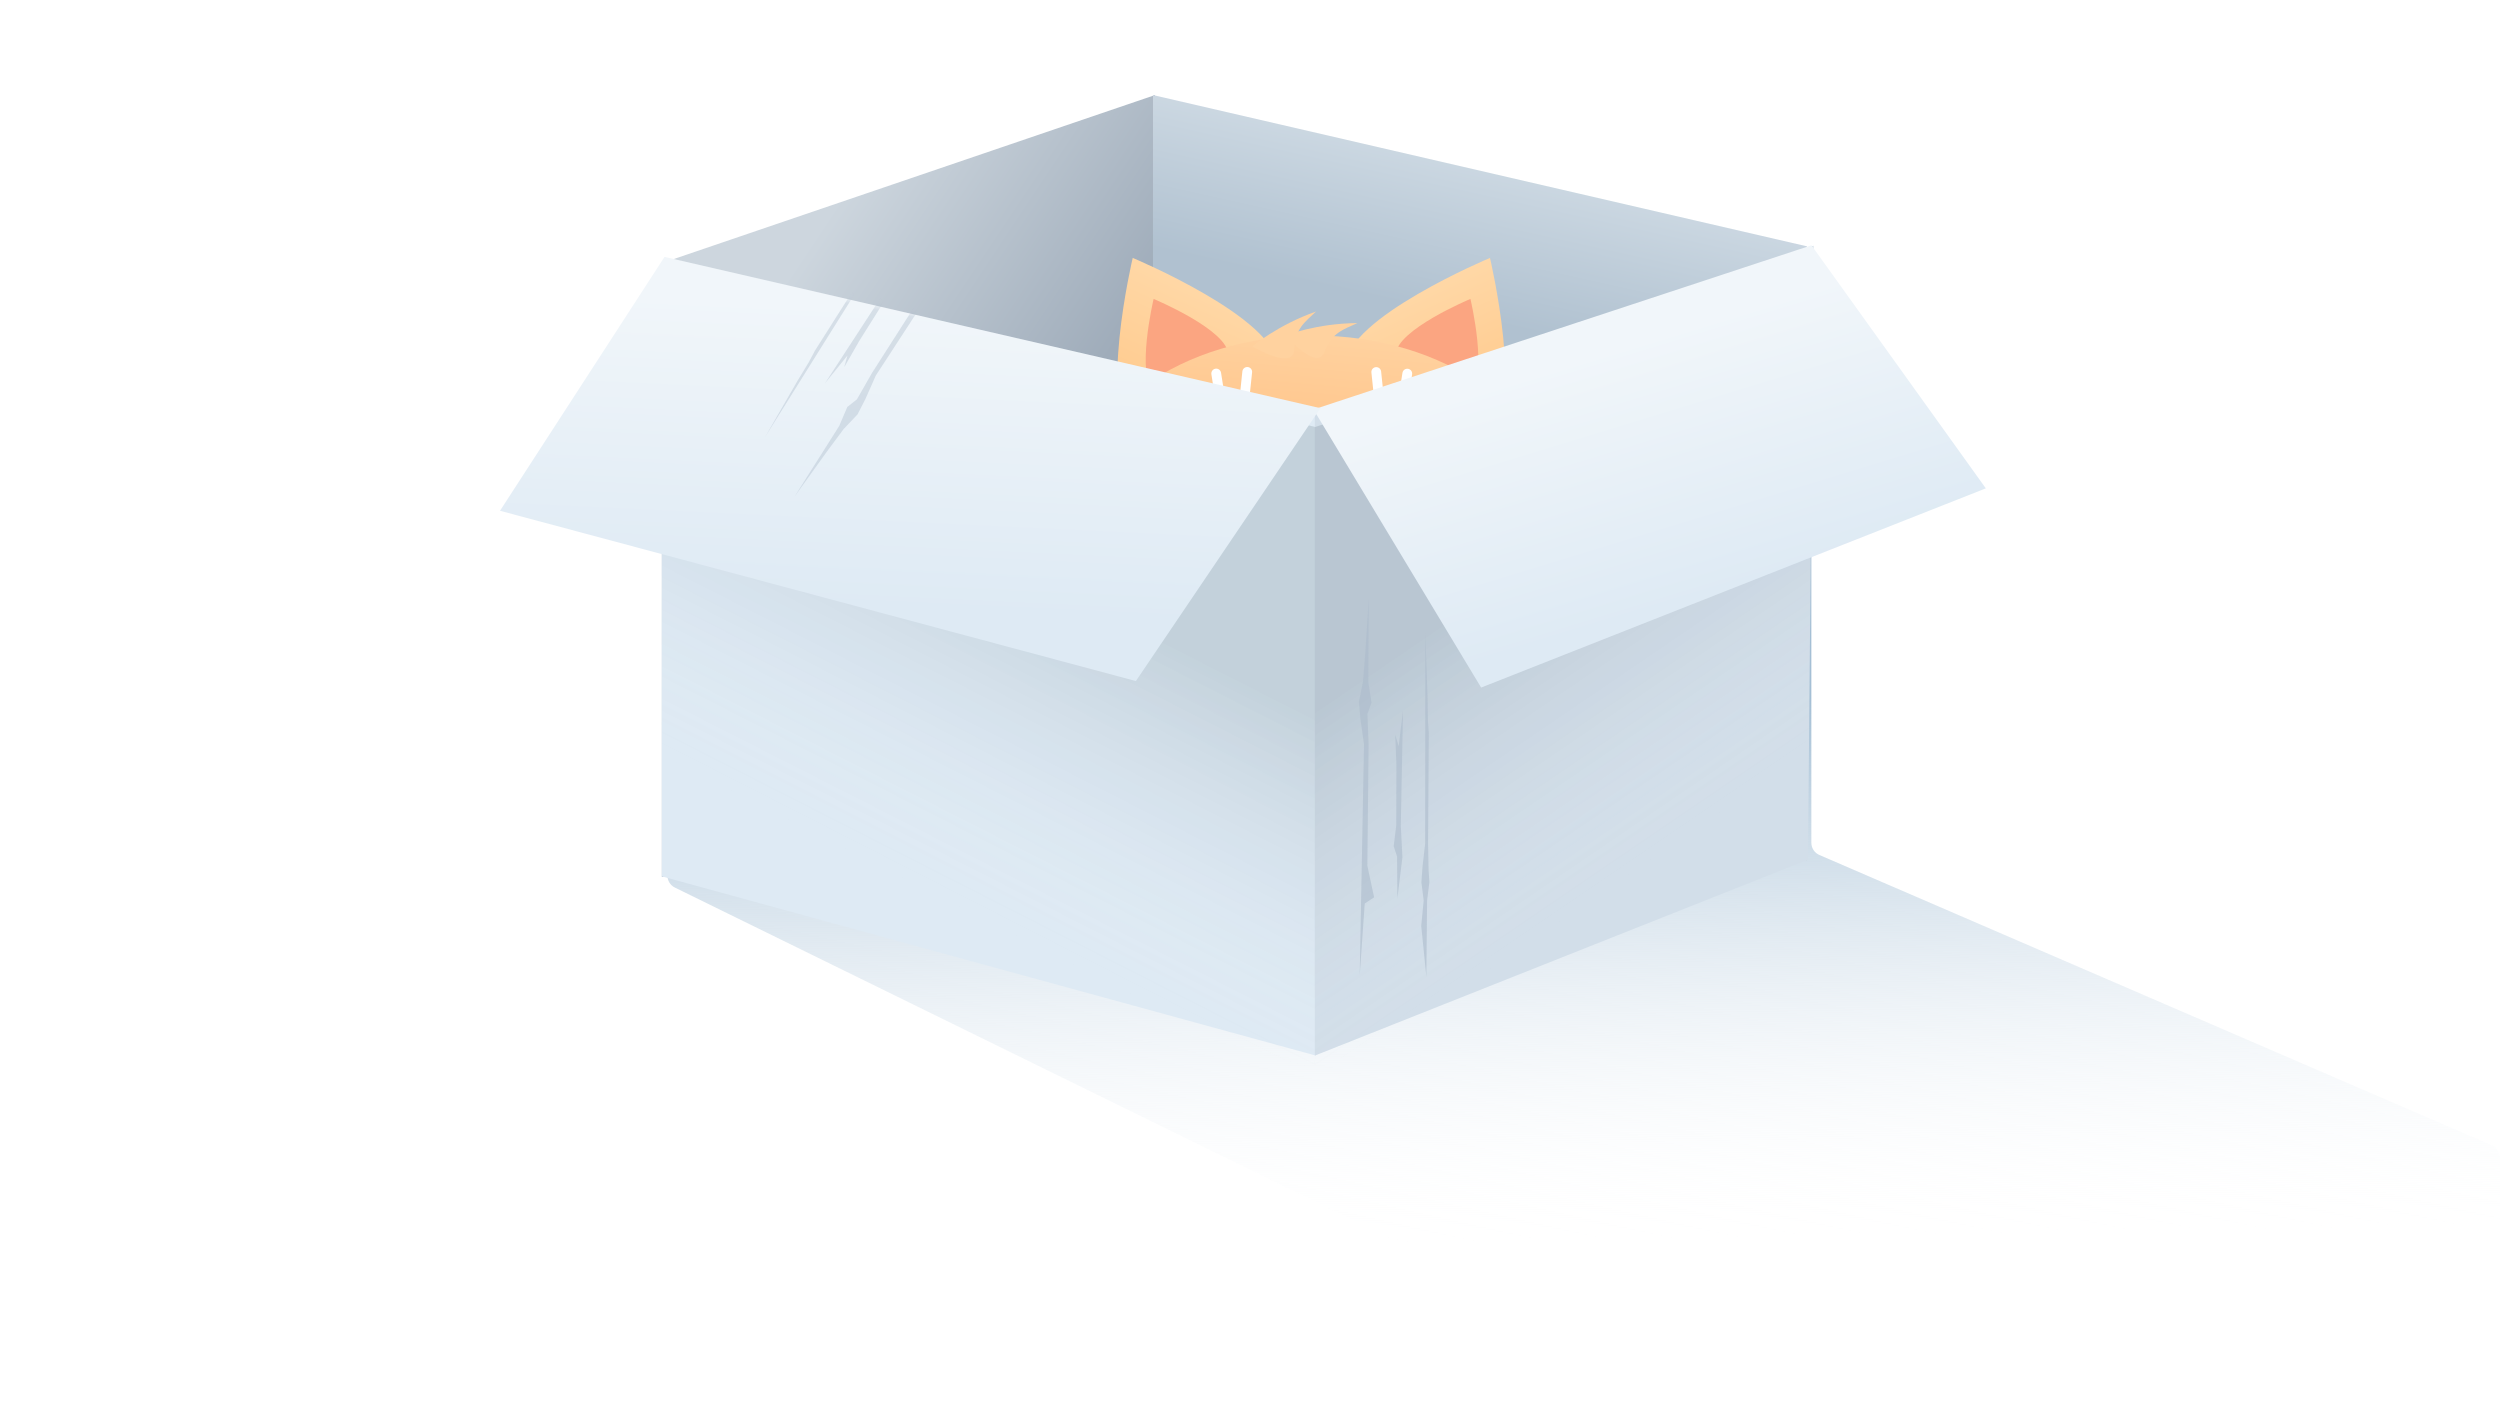<svg width="375" height="212" viewBox="0 0 375 212" fill="none" xmlns="http://www.w3.org/2000/svg">
<g clip-path="url(#clip0_13982_3450)">
<path fill-rule="evenodd" clip-rule="evenodd" d="M100.115 55.604C100.115 54.499 101.011 53.604 102.115 53.604L271.703 53.604V126.414C271.703 127.212 272.178 127.933 272.911 128.25L373.793 171.807C374.526 172.123 375.001 172.845 375.001 173.643V211.997H262.001L101.234 133.138C100.549 132.802 100.115 132.106 100.115 131.343V55.604Z" fill="url(#paint0_linear_13982_3450)"/>
<path fill-rule="evenodd" clip-rule="evenodd" d="M173.248 14.258L99.279 39.462V131.548L172.411 106.345L173.248 14.258Z" fill="url(#paint1_linear_13982_3450)"/>
<path fill-rule="evenodd" clip-rule="evenodd" d="M172.947 14.258L271.042 36.95V129.037L172.947 106.345V14.258Z" fill="url(#paint2_linear_13982_3450)"/>
<g filter="url(#filter0_d_13982_3450)">
<path fill-rule="evenodd" clip-rule="evenodd" d="M169.908 18.687C169.908 18.687 191.503 27.712 191.59 34.849C191.669 41.233 175.358 49.544 170.239 45.728C164.517 41.463 169.908 18.687 169.908 18.687Z" fill="url(#paint3_linear_13982_3450)"/>
<path fill-rule="evenodd" clip-rule="evenodd" d="M173.042 24.837C173.042 24.837 184.19 29.497 184.235 33.181C184.276 36.477 175.855 40.767 173.213 38.797C170.258 36.595 173.042 24.837 173.042 24.837Z" fill="#FBA581"/>
<path fill-rule="evenodd" clip-rule="evenodd" d="M223.498 18.688C223.498 18.688 201.903 27.713 201.816 34.85C201.738 41.233 218.048 49.544 223.167 45.729C228.889 41.463 223.498 18.688 223.498 18.688Z" fill="url(#paint4_linear_13982_3450)"/>
<path fill-rule="evenodd" clip-rule="evenodd" d="M220.566 24.837C220.566 24.837 209.417 29.497 209.372 33.181C209.332 36.477 217.752 40.767 220.395 38.797C223.349 36.595 220.566 24.837 220.566 24.837Z" fill="#FBA581"/>
<ellipse cx="197.033" cy="55.766" rx="35.718" ry="25.439" fill="url(#paint5_linear_13982_3450)"/>
<path d="M186.739 39.071C186.831 38.195 187.085 35.784 187.085 35.784" stroke="white" stroke-width="1.466" stroke-linecap="round"/>
<path d="M182.958 39.351C182.863 38.748 182.432 36.026 182.432 36.026" stroke="white" stroke-width="1.466" stroke-linecap="round"/>
<path d="M206.784 39.088C206.692 38.212 206.439 35.801 206.439 35.801" stroke="white" stroke-width="1.466" stroke-linecap="round"/>
<path d="M210.565 39.368C210.661 38.765 211.092 36.043 211.092 36.043" stroke="white" stroke-width="1.466" stroke-linecap="round"/>
<path fill-rule="evenodd" clip-rule="evenodd" d="M187.856 31.962C187.856 31.962 191.634 28.753 197.399 26.73C195.804 28.282 194.25 29.238 194.132 32.438C194.013 35.637 187.856 31.962 187.856 31.962Z" fill="#FFD29F"/>
<path fill-rule="evenodd" clip-rule="evenodd" d="M192.881 30.304C192.881 30.304 197.498 28.499 203.607 28.463C201.594 29.411 199.813 29.81 198.66 32.796C197.507 35.783 192.881 30.304 192.881 30.304Z" fill="#FFD29F"/>
<path fill-rule="evenodd" clip-rule="evenodd" d="M169.62 43.916C169.62 43.916 165.356 46.443 161.566 51.235C163.553 50.233 164.963 49.075 168.027 50.004C171.09 50.934 169.62 43.916 169.62 43.916Z" fill="#FFC083"/>
<path fill-rule="evenodd" clip-rule="evenodd" d="M167.654 48.465C167.654 48.465 163.39 50.992 159.6 55.784C161.586 54.781 162.997 53.623 166.06 54.553C169.124 55.483 167.654 48.465 167.654 48.465Z" fill="#FFC083"/>
<path fill-rule="evenodd" clip-rule="evenodd" d="M168.563 51.433C168.563 51.433 160.427 54.546 159.282 62.394C161.478 59.372 163.028 58.19 167.847 58.433C172.665 58.675 168.563 51.433 168.563 51.433Z" fill="#FFC083"/>
<path fill-rule="evenodd" clip-rule="evenodd" d="M162.538 58.512C162.538 58.512 159.813 62.653 158.507 68.621C159.853 66.849 160.613 65.19 163.774 64.683C166.935 64.176 162.538 58.512 162.538 58.512Z" fill="#FFC083"/>
<path fill-rule="evenodd" clip-rule="evenodd" d="M162.762 63.463C162.762 63.463 160.038 67.603 158.732 73.572C160.078 71.799 160.838 70.14 163.999 69.633C167.16 69.126 162.762 63.463 162.762 63.463Z" fill="#FFC083"/>
<path fill-rule="evenodd" clip-rule="evenodd" d="M164.881 65.732C164.881 65.732 158.933 72.096 161.344 79.652C161.994 75.973 162.869 74.231 167.306 72.337C171.743 70.443 164.881 65.732 164.881 65.732Z" fill="#FFC083"/>
<path fill-rule="evenodd" clip-rule="evenodd" d="M173.222 60.818C173.222 60.818 172.674 65.744 174.22 71.654C174.615 69.465 174.539 67.641 177.125 65.754C179.711 63.867 173.222 60.818 173.222 60.818Z" fill="#FFC083"/>
<path fill-rule="evenodd" clip-rule="evenodd" d="M175.671 65.125C175.671 65.125 175.123 70.051 176.67 75.962C177.064 73.772 176.988 71.949 179.574 70.062C182.161 68.175 175.671 65.125 175.671 65.125Z" fill="#FFC083"/>
<path fill-rule="evenodd" clip-rule="evenodd" d="M178.59 66.185C178.59 66.185 176.18 74.556 181.758 80.194C180.666 76.62 180.656 74.671 183.749 70.969C186.843 67.268 178.59 66.185 178.59 66.185Z" fill="#FFC083"/>
<path fill-rule="evenodd" clip-rule="evenodd" d="M180.082 73.545C180.082 73.545 181.991 78.119 186.209 82.539C185.492 80.433 184.542 78.875 185.889 75.971C187.236 73.066 180.082 73.545 180.082 73.545Z" fill="#FFC083"/>
<path fill-rule="evenodd" clip-rule="evenodd" d="M184.314 76.125C184.314 76.125 186.223 80.699 190.441 85.12C189.725 83.013 188.774 81.455 190.121 78.551C191.468 75.646 184.314 76.125 184.314 76.125Z" fill="#FFC083"/>
<path fill-rule="evenodd" clip-rule="evenodd" d="M187.381 75.639C187.381 75.639 189.331 84.129 196.944 86.355C194.256 83.759 193.302 82.059 194.213 77.322C195.124 72.585 187.381 75.639 187.381 75.639Z" fill="#FFC083"/>
<path fill-rule="evenodd" clip-rule="evenodd" d="M223.993 43.916C223.993 43.916 228.257 46.443 232.047 51.235C230.06 50.232 228.65 49.075 225.586 50.004C222.523 50.934 223.993 43.916 223.993 43.916Z" fill="#FFC083"/>
<path fill-rule="evenodd" clip-rule="evenodd" d="M225.96 48.465C225.96 48.465 230.224 50.992 234.014 55.784C232.027 54.781 230.617 53.623 227.553 54.553C224.49 55.483 225.96 48.465 225.96 48.465Z" fill="#FFC083"/>
<path fill-rule="evenodd" clip-rule="evenodd" d="M225.051 51.433C225.051 51.433 233.186 54.545 234.332 62.394C232.135 59.371 230.585 58.19 225.767 58.432C220.948 58.675 225.051 51.433 225.051 51.433Z" fill="#FFC083"/>
<path fill-rule="evenodd" clip-rule="evenodd" d="M231.074 58.512C231.074 58.512 233.798 62.653 235.104 68.621C233.758 66.849 232.998 65.19 229.837 64.683C226.676 64.176 231.074 58.512 231.074 58.512Z" fill="#FFC083"/>
<path fill-rule="evenodd" clip-rule="evenodd" d="M230.849 63.463C230.849 63.463 233.574 67.603 234.879 73.572C233.533 71.799 232.773 70.14 229.612 69.633C226.451 69.126 230.849 63.463 230.849 63.463Z" fill="#FFC083"/>
<path fill-rule="evenodd" clip-rule="evenodd" d="M228.73 65.732C228.73 65.732 234.678 72.096 232.267 79.652C231.618 75.973 230.742 74.231 226.305 72.337C221.869 70.443 228.73 65.732 228.73 65.732Z" fill="#FFC083"/>
<path fill-rule="evenodd" clip-rule="evenodd" d="M223.397 60.818C223.397 60.818 223.945 65.744 222.399 71.655C222.004 69.465 222.08 67.641 219.494 65.754C216.908 63.867 223.397 60.818 223.397 60.818Z" fill="#FFC083"/>
<path fill-rule="evenodd" clip-rule="evenodd" d="M220.948 65.126C220.948 65.126 221.496 70.052 219.95 75.962C219.555 73.772 219.631 71.949 217.045 70.062C214.459 68.175 220.948 65.126 220.948 65.126Z" fill="#FFC083"/>
<path fill-rule="evenodd" clip-rule="evenodd" d="M218.029 66.185C218.029 66.185 220.44 74.556 214.861 80.194C215.953 76.621 215.963 74.672 212.87 70.97C209.777 67.268 218.029 66.185 218.029 66.185Z" fill="#FFC083"/>
<path fill-rule="evenodd" clip-rule="evenodd" d="M216.537 73.543C216.537 73.543 214.628 78.117 210.41 82.537C211.127 80.43 212.077 78.872 210.73 75.968C209.383 73.064 216.537 73.543 216.537 73.543Z" fill="#FFC083"/>
<path fill-rule="evenodd" clip-rule="evenodd" d="M212.305 76.123C212.305 76.123 210.396 80.697 206.178 85.117C206.894 83.01 207.845 81.452 206.498 78.548C205.151 75.644 212.305 76.123 212.305 76.123Z" fill="#FFC083"/>
<path fill-rule="evenodd" clip-rule="evenodd" d="M209.238 75.636C209.238 75.636 207.288 84.126 199.676 86.353C202.363 83.757 203.317 82.057 202.406 77.32C201.495 72.582 209.238 75.636 209.238 75.636Z" fill="#FFC083"/>
<path d="M192.527 48.743C192.527 52.366 189.563 55.316 185.89 55.316C182.218 55.316 179.254 52.366 179.254 48.743C179.254 45.12 182.218 42.17 185.89 42.17C189.563 42.17 192.527 45.12 192.527 48.743Z" fill="white" stroke="#E5AB74" stroke-width="1.8"/>
<path d="M183.598 50.329C184.143 47.802 188.035 47.76 188.742 50.329" stroke="#767676" stroke-width="1.56" stroke-linecap="round"/>
<path d="M214.811 48.743C214.811 52.366 211.846 55.316 208.174 55.316C204.501 55.316 201.537 52.366 201.537 48.743C201.537 45.12 204.501 42.17 208.174 42.17C211.846 42.17 214.811 45.12 214.811 48.743Z" fill="white" stroke="#E5AB74" stroke-width="1.8"/>
<path d="M205.881 50.329C206.426 47.802 210.318 47.76 211.026 50.329" stroke="#767676" stroke-width="1.56" stroke-linecap="round"/>
<ellipse cx="194.568" cy="58.408" rx="2.087" ry="1.816" fill="white"/>
<ellipse cx="2.087" cy="1.816" rx="2.087" ry="1.816" transform="matrix(-1 0 0 1 201.738 56.592)" fill="white"/>
<path d="M201.764 59.047C200.602 60.689 197.062 60.18 197.219 56.812" stroke="#E08063" stroke-width="1.404" stroke-linecap="round"/>
<path d="M192.496 59.047C193.657 60.689 197.198 60.18 197.041 56.812" stroke="#E08063" stroke-width="1.404" stroke-linecap="round"/>
<path d="M195.264 56.605H198.818" stroke="#78625B" stroke-width="1.404" stroke-linecap="round"/>
<path d="M186.505 59.605C184.4 59.605 174.898 59.605 174.898 59.605" stroke="white" stroke-width="1.38" stroke-linecap="round"/>
<path d="M186.362 62.132C185.117 62.396 179.496 63.591 179.496 63.591" stroke="white" stroke-width="1.38" stroke-linecap="round"/>
<path d="M208.215 59.605C210.321 59.605 219.822 59.605 219.822 59.605" stroke="white" stroke-width="1.38" stroke-linecap="round"/>
<path d="M208.358 62.131C209.604 62.396 215.224 63.591 215.224 63.591" stroke="white" stroke-width="1.38" stroke-linecap="round"/>
</g>
<path fill-rule="evenodd" clip-rule="evenodd" d="M99.278 39.372L197.372 62.065V158.337L99.278 131.459V39.372Z" fill="#DEEAF4"/>
<g style="mix-blend-mode:multiply" opacity="0.134" filter="url(#filter1_d_13982_3450)">
<path fill-rule="evenodd" clip-rule="evenodd" d="M99.278 39.372L197.372 62.065V158.337L99.278 131.459V39.372Z" fill="url(#paint6_linear_13982_3450)"/>
</g>
<path fill-rule="evenodd" clip-rule="evenodd" d="M272.031 36.861L197.225 62.065V158.337L271.194 128.948L272.031 36.861Z" fill="#D2DEE9"/>
<g style="mix-blend-mode:multiply" opacity="0.134" filter="url(#filter2_d_13982_3450)">
<path fill-rule="evenodd" clip-rule="evenodd" d="M272.031 36.861L197.225 62.065V158.337L271.194 128.948L272.031 36.861Z" fill="url(#paint7_linear_13982_3450)"/>
</g>
<path fill-rule="evenodd" clip-rule="evenodd" d="M271.72 36.793L297.873 73.252L222.169 103.135L197.024 61.422L271.72 36.793Z" fill="url(#paint8_linear_13982_3450)"/>
<g opacity="0.6">
<path fill-rule="evenodd" clip-rule="evenodd" d="M204.777 98.101L204.439 102.281L203.836 105.248L204.053 107.798L204.599 111.633L203.956 146.322L204.711 135.532L206.118 134.6L205.106 129.878L205.289 111.681L205.11 107.101L205.73 105.38L205.249 102.338L205.314 89.765L204.777 98.101Z" fill="#ACBBCB"/>
<path fill-rule="evenodd" clip-rule="evenodd" d="M210.364 128.581L210.122 123.891L210.453 106.603L209.799 111.932L209.282 110.193L209.456 114.724L209.436 123.807L209.054 126.919L209.559 128.482L209.605 134.763L210.364 128.581Z" fill="#ACBBCB"/>
<path fill-rule="evenodd" clip-rule="evenodd" d="M213.182 138.865L213.552 135.069L213.206 132.345L213.376 130.034L213.771 126.566L213.798 94.975L214.142 104.824L214.183 108.003L214.322 109.985L214.21 126.551L214.292 130.59L214.411 132.303L214.067 135.051L213.951 146.495L213.182 138.865Z" fill="#ACBBCB"/>
</g>
<path fill-rule="evenodd" clip-rule="evenodd" d="M99.678 38.535L75 76.618L170.382 102.159L198.062 61.228L99.678 38.535Z" fill="url(#paint9_linear_13982_3450)"/>
<mask id="mask0_13982_3450" style="mask-type:luminance" maskUnits="userSpaceOnUse" x="75" y="38" width="124" height="65">
<path fill-rule="evenodd" clip-rule="evenodd" d="M99.678 38.535L75 76.618L170.382 102.159L198.062 61.228L99.678 38.535Z" fill="white"/>
</mask>
<g mask="url(#mask0_13982_3450)">
<g opacity="0.4">
<path fill-rule="evenodd" clip-rule="evenodd" d="M124.046 67.719L126.548 64.354L128.631 62.158L129.798 59.88L131.368 56.338L150.295 27.261L143.938 36.011L142.251 36.056L140.606 40.597L130.808 55.932L128.532 59.911L127.095 61.042L125.891 63.877L119.173 74.505L124.046 67.719Z" fill="#ACBBCB"/>
<path fill-rule="evenodd" clip-rule="evenodd" d="M135.459 38.911L133.18 43.016L123.738 57.502L127.116 53.329L126.633 55.078L128.887 51.143L133.717 43.451L135.69 41.015L136.09 39.422L139.379 34.07L135.459 38.911Z" fill="#ACBBCB"/>
<path fill-rule="evenodd" clip-rule="evenodd" d="M138.52 28.694L136.195 31.718L135.045 34.212L133.676 36.082L131.503 38.813L114.74 65.589L119.667 57.054L121.316 54.337L122.25 52.582L131.123 38.593L133.193 35.124L134.001 33.609L135.748 31.46L141.911 21.817L138.52 28.694Z" fill="#ACBBCB"/>
</g>
</g>
</g>
<defs>
<filter id="filter0_d_13982_3450" x="136.507" y="16.687" width="120.597" height="111.668" filterUnits="userSpaceOnUse" color-interpolation-filters="sRGB">
<feFlood flood-opacity="0" result="BackgroundImageFix"/>
<feColorMatrix in="SourceAlpha" type="matrix" values="0 0 0 0 0 0 0 0 0 0 0 0 0 0 0 0 0 0 127 0" result="hardAlpha"/>
<feOffset dy="20"/>
<feGaussianBlur stdDeviation="11"/>
<feColorMatrix type="matrix" values="0 0 0 0 0.047 0 0 0 0 0.264 0 0 0 0 0.449 0 0 0 0.5 0"/>
<feBlend mode="normal" in2="BackgroundImageFix" result="effect1_dropShadow_13982_3450"/>
<feBlend mode="normal" in="SourceGraphic" in2="effect1_dropShadow_13982_3450" result="shape"/>
</filter>
<filter id="filter1_d_13982_3450" x="99.278" y="39.372" width="98.095" height="120.965" filterUnits="userSpaceOnUse" color-interpolation-filters="sRGB">
<feFlood flood-opacity="0" result="BackgroundImageFix"/>
<feColorMatrix in="SourceAlpha" type="matrix" values="0 0 0 0 0 0 0 0 0 0 0 0 0 0 0 0 0 0 127 0" result="hardAlpha"/>
<feOffset dy="2"/>
<feColorMatrix type="matrix" values="0 0 0 0 0.235 0 0 0 0 0.347 0 0 0 0 0.475 0 0 0 1 0"/>
<feBlend mode="normal" in2="BackgroundImageFix" result="effect1_dropShadow_13982_3450"/>
<feBlend mode="normal" in="SourceGraphic" in2="effect1_dropShadow_13982_3450" result="shape"/>
</filter>
<filter id="filter2_d_13982_3450" x="197.225" y="36.861" width="74.806" height="123.477" filterUnits="userSpaceOnUse" color-interpolation-filters="sRGB">
<feFlood flood-opacity="0" result="BackgroundImageFix"/>
<feColorMatrix in="SourceAlpha" type="matrix" values="0 0 0 0 0 0 0 0 0 0 0 0 0 0 0 0 0 0 127 0" result="hardAlpha"/>
<feOffset dy="2"/>
<feColorMatrix type="matrix" values="0 0 0 0 0.235 0 0 0 0 0.347 0 0 0 0 0.475 0 0 0 1 0"/>
<feBlend mode="normal" in2="BackgroundImageFix" result="effect1_dropShadow_13982_3450"/>
<feBlend mode="normal" in="SourceGraphic" in2="effect1_dropShadow_13982_3450" result="shape"/>
</filter>
<linearGradient id="paint0_linear_13982_3450" x1="307.678" y1="185.064" x2="306.453" y2="104.219" gradientUnits="userSpaceOnUse">
<stop stop-color="white" stop-opacity="0.01"/>
<stop offset="1" stop-color="#A4BFD5"/>
</linearGradient>
<linearGradient id="paint1_linear_13982_3450" x1="150.247" y1="-6.764" x2="189.079" y2="19.068" gradientUnits="userSpaceOnUse">
<stop stop-color="#CDD6DE"/>
<stop offset="1" stop-color="#9FACBA"/>
</linearGradient>
<linearGradient id="paint2_linear_13982_3450" x1="208.023" y1="11.157" x2="200.859" y2="43.439" gradientUnits="userSpaceOnUse">
<stop stop-color="#D8E2EA"/>
<stop offset="1" stop-color="#B0C1D0"/>
</linearGradient>
<linearGradient id="paint3_linear_13982_3450" x1="176.239" y1="-2.215" x2="159.895" y2="33.646" gradientUnits="userSpaceOnUse">
<stop stop-color="#FFE7C2"/>
<stop offset="1" stop-color="#FFCB8F"/>
</linearGradient>
<linearGradient id="paint4_linear_13982_3450" x1="217.167" y1="-2.215" x2="233.511" y2="33.646" gradientUnits="userSpaceOnUse">
<stop stop-color="#FFE7C2"/>
<stop offset="1" stop-color="#FFCB8F"/>
</linearGradient>
<linearGradient id="paint5_linear_13982_3450" x1="169.036" y1="8.456" x2="165.524" y2="48.63" gradientUnits="userSpaceOnUse">
<stop stop-color="#FFE2B9"/>
<stop offset="1" stop-color="#FFC083"/>
</linearGradient>
<linearGradient id="paint6_linear_13982_3450" x1="144.298" y1="134.375" x2="166.954" y2="89.846" gradientUnits="userSpaceOnUse">
<stop stop-color="white" stop-opacity="0.01"/>
<stop offset="1" stop-color="#132E3C"/>
</linearGradient>
<linearGradient id="paint7_linear_13982_3450" x1="237.699" y1="133.869" x2="211.065" y2="94.774" gradientUnits="userSpaceOnUse">
<stop stop-color="white" stop-opacity="0.01"/>
<stop offset="1" stop-color="#132E3C"/>
</linearGradient>
<linearGradient id="paint8_linear_13982_3450" x1="249.286" y1="49.97" x2="260.862" y2="87.854" gradientUnits="userSpaceOnUse">
<stop stop-color="#F1F6FA"/>
<stop offset="1" stop-color="#DEEAF4"/>
</linearGradient>
<linearGradient id="paint9_linear_13982_3450" x1="101.157" y1="44.535" x2="99.009" y2="89.648" gradientUnits="userSpaceOnUse">
<stop stop-color="#F1F6FA"/>
<stop offset="1" stop-color="#DEEAF4"/>
</linearGradient>
<clipPath id="clip0_13982_3450">
<rect width="375" height="212" fill="white"/>
</clipPath>
</defs>
</svg>

